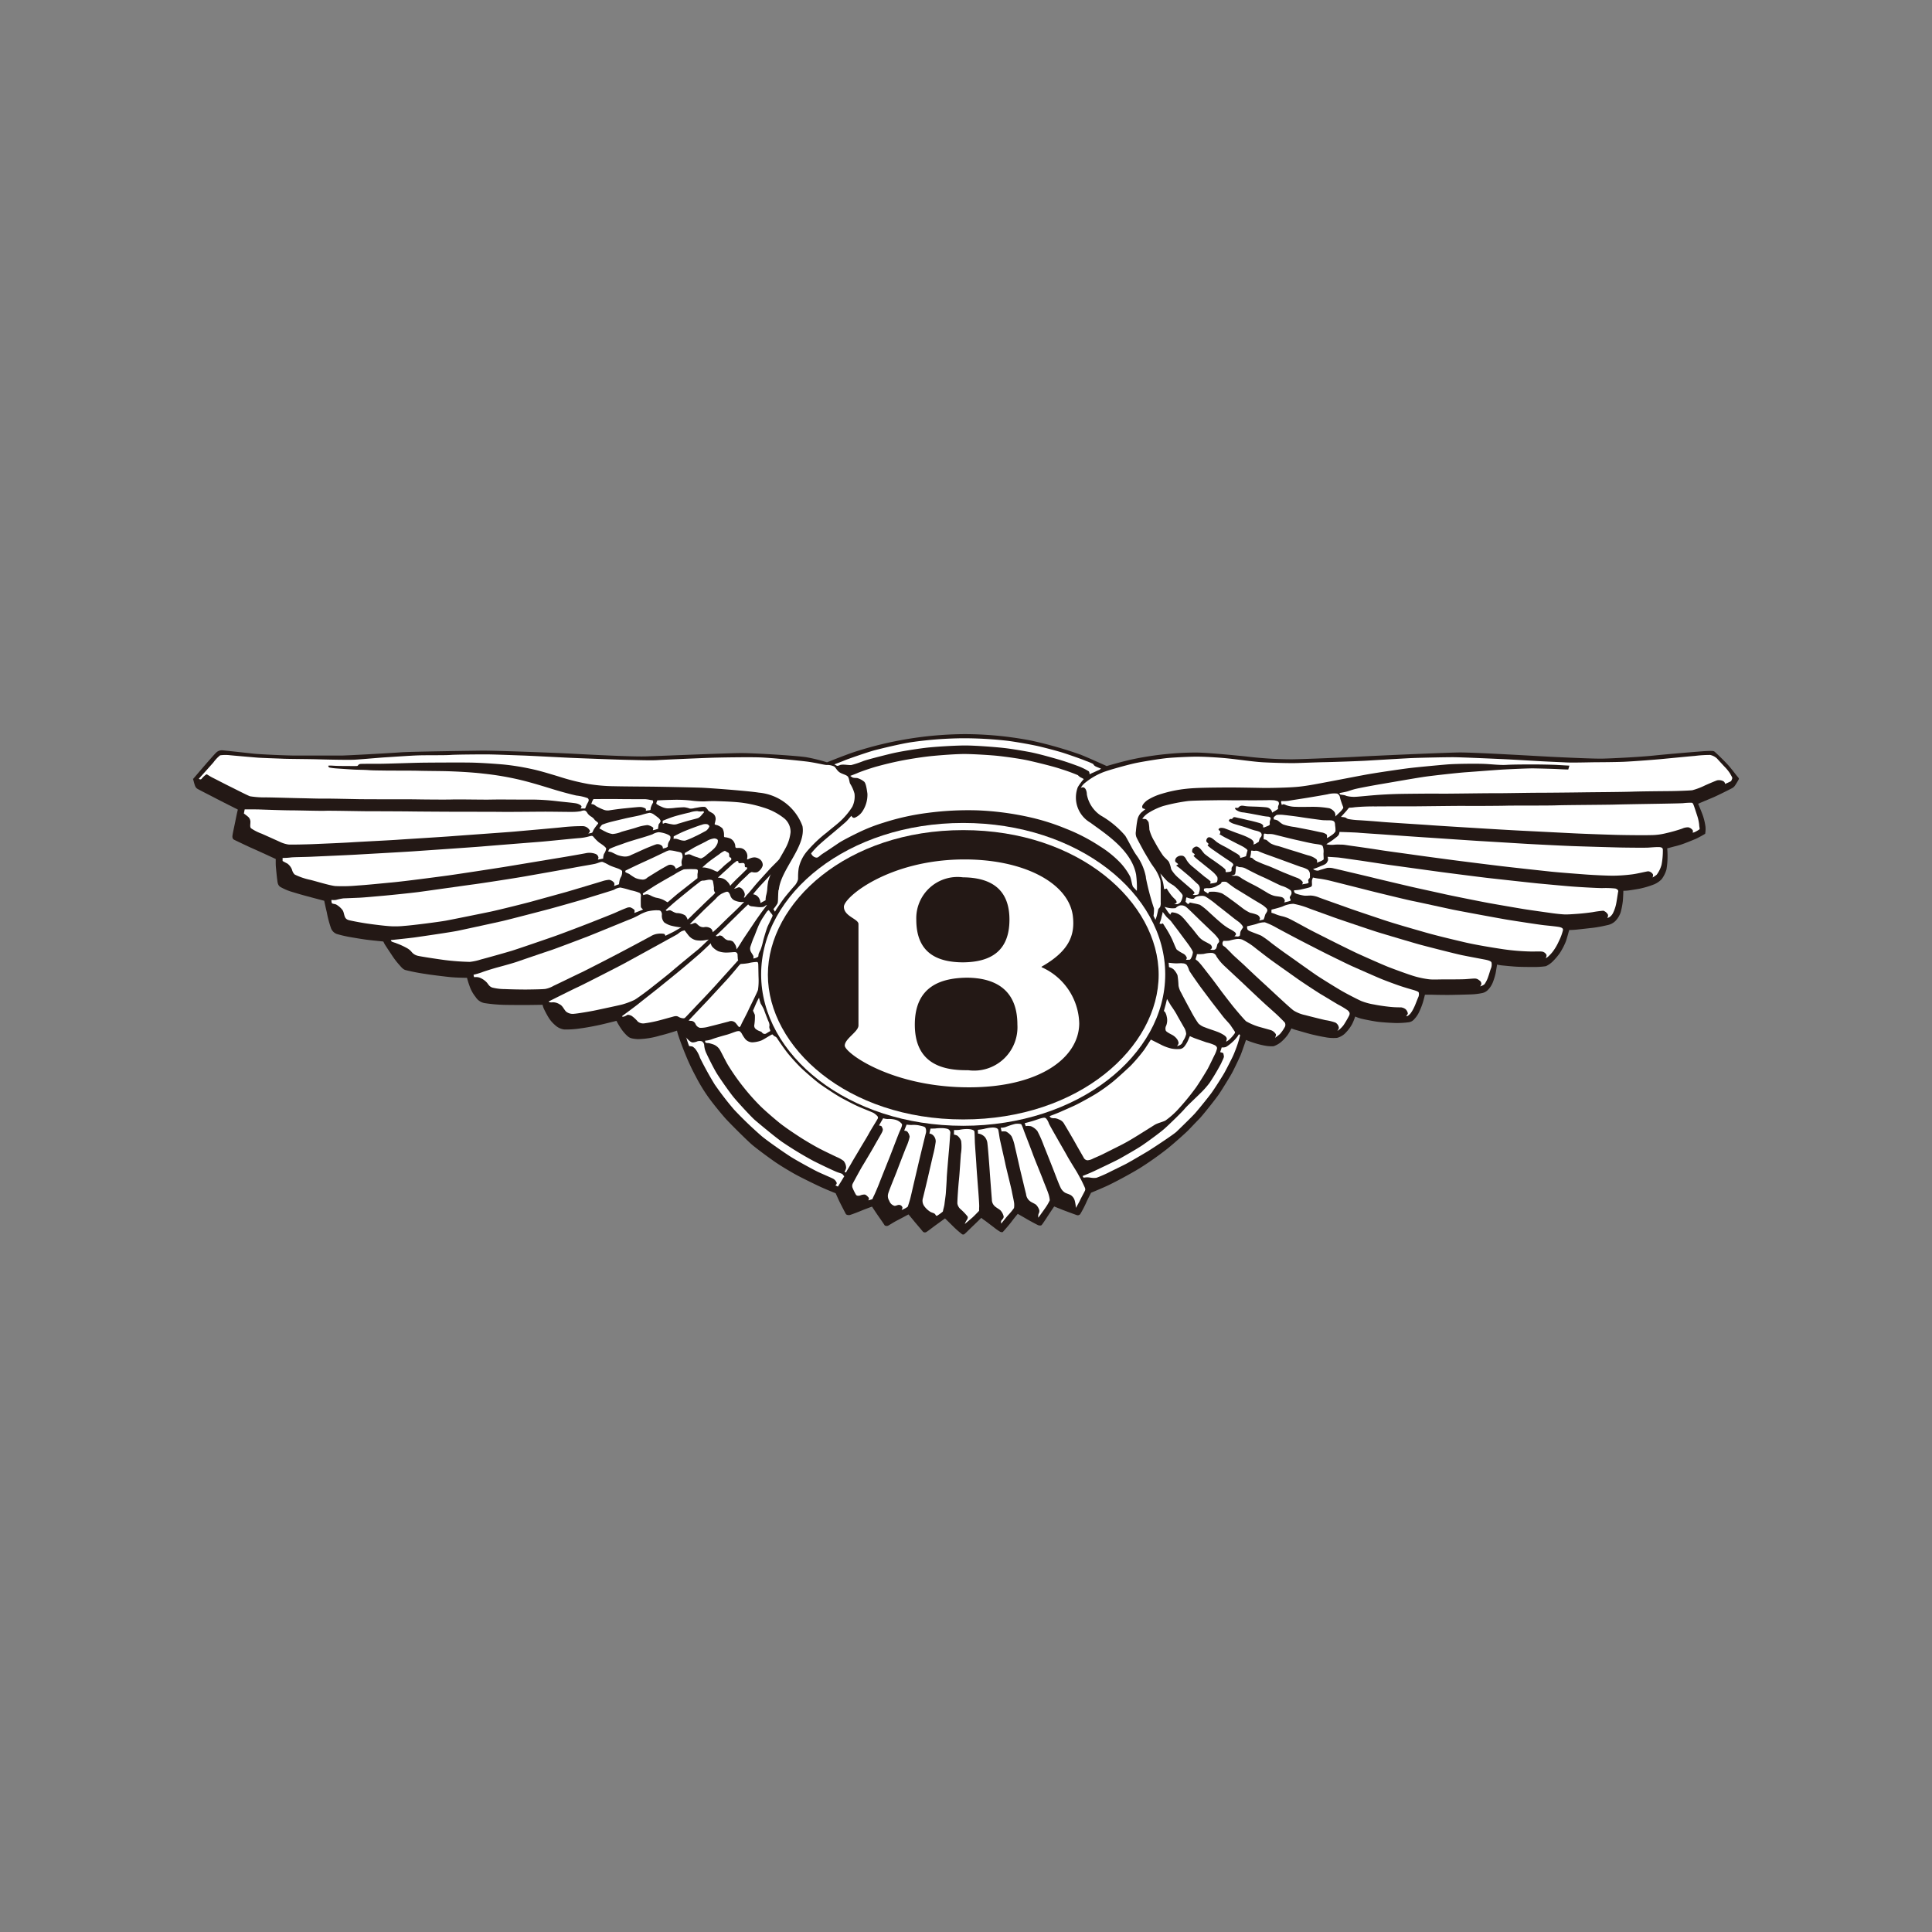 <svg xmlns="http://www.w3.org/2000/svg" width="100" height="100"><rect width="100%" height="100%" fill="#808080" stroke="none"/><g fill-rule="evenodd"><path data-name="패스 792083" d="M10.001 40.312s.593-.695.764-.889.3-.343.411-.456a.43.43 0 01.353-.131c.109.011 1.271.137 1.584.172s1.688.1 2.234.1h2.291c.3 0 2.591-.129 3.1-.167s3.431-.076 4.137-.087 3.979.114 4.788.159 3.032.16 3.773.138 4.24-.172 4.936-.172 2.884.137 3.373.216a8.993 8.993 0 011.061.262s.934-.376 1.414-.535a18.863 18.863 0 015.687-.924 18.347 18.347 0 013.454.332 21.154 21.154 0 012.565.729c.433.172 1.356.592 1.356.592s.673-.2 1.242-.33a15.992 15.992 0 011.948-.3 14.571 14.571 0 011.517-.068c.616.011 2.087.159 2.5.2a19.819 19.819 0 002.381.148c.673-.007 2.84-.1 3.466-.137s4.387-.205 5.162-.216 4.172.194 4.857.227 2.119.1 2.564.092 1.938-.081 2.69-.16 2.365-.212 2.639-.229c.3-.016.433-.016.484.018s.525.489.718.706.388.484.461.57.108.12.086.164a3.271 3.271 0 01-.211.348.45.45 0 01-.16.125c-.062.035-.729.37-.946.462l-.786.33s.165.387.227.559a2.978 2.978 0 01.154.628 1.356 1.356 0 01-.017.37c-.028.018-.364.212-.5.268s-.627.262-.843.32l-.621.165a4.2 4.2 0 01.017.5 3.7 3.7 0 01-.057.6 1.586 1.586 0 01-.25.5 1.228 1.228 0 01-.382.261 4.751 4.751 0 01-.741.223c-.211.039-.5.086-.627.1s-.229.011-.229.011-.011.371-.028.535a3.852 3.852 0 01-.113.582 1.176 1.176 0 01-.275.45.792.792 0 01-.41.211 6.938 6.938 0 01-.73.137c-.255.028-.746.085-.911.1s-.337.017-.337.017-.125.461-.176.6a3.493 3.493 0 01-.314.6 3.3 3.3 0 01-.393.456 1.255 1.255 0 01-.324.216 4.079 4.079 0 01-.6.041c-.171 0-.689 0-.946-.017s-.536-.045-.711-.063a1.826 1.826 0 01-.268-.045s-.058.353-.075.445a3.187 3.187 0 01-.147.478 1.145 1.145 0 01-.229.364.582.582 0 01-.352.194 3.289 3.289 0 01-.553.063c-.131.006-.963.028-1.186.028s-.65-.005-.8-.011-.393 0-.393 0-.062.262-.109.411a3.7 3.7 0 01-.2.5 1.308 1.308 0 01-.228.336.462.462 0 01-.331.182 4.789 4.789 0 01-.649.035c-.229-.006-.73-.035-.964-.069s-.712-.126-.85-.166a2.572 2.572 0 01-.28-.1 2.724 2.724 0 01-.153.381 1.976 1.976 0 01-.314.433.926.926 0 01-.473.29 2.25 2.25 0 01-.632-.039c-.188-.028-.6-.119-.775-.166s-.623-.177-.724-.205a2.18 2.18 0 01-.229-.081 2.836 2.836 0 01-.2.348 2.343 2.343 0 01-.33.353 1.219 1.219 0 01-.394.223 1.906 1.906 0 01-.434-.028 4.546 4.546 0 01-.626-.161 3.622 3.622 0 01-.365-.137s-.216.628-.274.77-.336.724-.44.918c-.085.165-.548.917-.689 1.122-.171.251-.854 1.112-1.019 1.277s-.4.417-.548.57-.775.712-1.111.981a17.084 17.084 0 01-1.419 1c-.474.291-1.334.752-1.71.923s-.809.347-.809.347-.172.325-.261.531a5.817 5.817 0 01-.3.574.165.165 0 01-.2.046c-.086-.028-.5-.182-.65-.239s-.5-.2-.5-.2-.228.336-.309.462-.3.462-.341.5-.126.025-.176.007-.5-.261-.587-.314-.473-.273-.473-.273-.216.262-.33.417c-.092.125-.406.485-.434.513s-.074.023-.141 0a3.083 3.083 0 01-.348-.246c-.148-.108-.4-.308-.479-.358a1.3 1.3 0 01-.153-.12s-.285.28-.387.376-.353.342-.388.376l-.1.092a.119.119 0 01-.12.006 5.325 5.325 0 01-.484-.428c-.1-.1-.4-.393-.4-.393s-.358.262-.478.347-.439.337-.5.364a.147.147 0 01-.183-.044c-.045-.063-.387-.457-.45-.537s-.279-.336-.279-.336-.422.228-.592.314-.428.255-.473.273-.148.018-.182-.041-.255-.375-.342-.5c-.1-.143-.3-.45-.3-.45s-.388.142-.524.2-.547.216-.621.233-.183 0-.212-.057c-.04-.075-.319-.61-.377-.741l-.147-.326s-.459-.182-.758-.319c-.325-.149-1.02-.49-1.311-.65s-.775-.449-1.066-.65-.958-.689-1.22-.917-1.151-1.111-1.362-1.35-.547-.645-.832-1.031a8.691 8.691 0 01-.689-1.123 11.166 11.166 0 01-.536-1.14 14.84 14.84 0 01-.381-1.019 2.159 2.159 0 01-.058-.218s-.519.172-.883.257a4.233 4.233 0 01-1.146.183c-.369-.023-.438-.081-.53-.155a2.084 2.084 0 01-.331-.382 3.863 3.863 0 01-.244-.41s-.57.143-.792.194-.747.155-1.06.194a4.569 4.569 0 01-.861.057.852.852 0 01-.473-.234 1.643 1.643 0 01-.313-.359 5.1 5.1 0 01-.268-.5 1.31 1.31 0 01-.057-.183s-.655.011-.826.011-1.072 0-1.255-.011a7.782 7.782 0 01-.872-.08.694.694 0 01-.513-.325 1.842 1.842 0 01-.313-.568c-.075-.2-.132-.423-.132-.423s-.575-.006-.883-.039-.946-.108-1.293-.166a10.157 10.157 0 01-1.02-.2c-.142-.051-.222-.172-.347-.308a4.174 4.174 0 01-.365-.489c-.114-.172-.348-.52-.37-.57a1.092 1.092 0 00-.056-.108s-.593-.058-.855-.092-.645-.1-.821-.13a6.164 6.164 0 01-.741-.171.518.518 0 01-.28-.273 5.477 5.477 0 01-.228-.856c-.079-.324-.131-.586-.131-.586s-.479-.125-.861-.228-.49-.137-.753-.216a2.9 2.9 0 01-.66-.274c-.149-.1-.143-.28-.16-.382s-.057-.537-.069-.662-.006-.4-.006-.4-.951-.439-1.2-.547-.827-.388-.947-.445-.1-.182-.085-.279.1-.484.138-.673.1-.5.114-.536a.577.577 0 00.016-.079s-.918-.462-1.145-.582-.872-.444-.958-.5-.119-.154-.159-.3-.058-.222-.058-.222" fill="#231815"/><path data-name="패스 792084" d="M40.312 46.059c.092-1.053 1.416-2.232 1.224-3.3a2.658 2.658 0 00-2.253-1.732c-.606-.095-2.6-.243-3.032-.257-.535-.017-1.978-.046-2.43-.052s-1.643-.012-2-.023a8.991 8.991 0 01-1.358-.114 11.6 11.6 0 01-1.54-.388c-.564-.17-1.014-.308-1.459-.4a12.542 12.542 0 00-1.4-.222c-.389-.034-1.152-.091-1.728-.1s-2 0-2.454.005-1.87.057-2.241.057-.771 0-.946.006-.137.1-.217.108-.513 0-.758 0-.428-.011-.514-.017-.211 0-.211 0a.087.087 0 00.069.1 3.117 3.117 0 00.376.046c.074.006.655.045.86.057s.56.011.783.029.621.017.884.022 1.323 0 1.711.011 1.119.012 1.477.023 1.21.046 1.877.126a15.222 15.222 0 011.881.319c.642.153 1.4.393 1.774.507s.885.251 1.151.308a2.443 2.443 0 01.577.133c.069.055.069.119.029.2a2.017 2.017 0 00-.1.194c-.029.08-.058.142-.058.142h-.239a.191.191 0 00.052-.1c.005-.052-.136-.137-.286-.166s-.826-.091-1-.114a11.928 11.928 0 00-1.216-.081c-.365.007-1.791-.011-2.156 0s-1.7-.017-2.036-.005-1.511 0-1.831-.006-1.061-.005-1.357-.005-1.3 0-1.654-.006-1.563-.034-1.8-.028-.9-.017-1.226-.022-1.466-.041-1.775-.041a4.72 4.72 0 01-.816-.057c-.119-.035-.769-.372-1.031-.5s-.759-.388-.9-.457-.268-.161-.308-.178-.222.161-.272.229-.144 0-.144 0 .627-.7.753-.844a1.876 1.876 0 01.348-.37 2 2 0 01.508-.006c.166.018 1.22.108 1.426.125s1.1.046 1.34.057 1.374.018 1.751.029 1.557.039 1.911.022 1.334-.108 1.637-.125 1.255-.086 1.7-.1 1.357 0 1.648-.022 1.443-.029 1.843-.029 1.523.046 1.9.058 2.02.1 2.447.119 2.55.1 3.017.108 1.163.035 1.534.011 2.15-.1 2.692-.119 1.962-.039 2.539-.022 1.961.155 2.43.211.929.177 1.06.182a.834.834 0 01.416.086c.075.069.143.222.286.308s.341.119.41.211.075.28.114.36a1.9 1.9 0 01.228.519 1.22 1.22 0 01-.113.678 3.721 3.721 0 01-.514.644c-.211.217-.53.451-.81.691a6.676 6.676 0 00-1 .946 1.983 1.983 0 00-.451.9c-.051.337-.022.537-.039.594a.821.821 0 01-.149.284c-.08.086-.427.491-.553.656s-.336.474-.388.553-.1.165-.1.165l-.08-.136a2.08 2.08 0 00.192-.261c.066-.078.034-.321.07-.731" fill="#fff"/><path data-name="패스 792085" d="M12.625 42.103l.04-.211s.582 0 .758.006 1.238.045 1.609.045 1.523.034 1.8.023 1.837.023 2.174.023 1.967.006 2.3.012 2.2.016 2.493.016 1.826 0 2.185.006 1.9-.011 2.247-.011 1.238.016 1.432.011a2.454 2.454 0 00.388-.034c.04-.011.165-.063.239-.028s.108.12.142.165a.721.721 0 00.142.126.662.662 0 01.172.137.438.438 0 00.132.13c.08.064.1.092.068.126s-.149.188-.2.268-.069.165-.1.188a.763.763 0 01-.2.04s.1-.073.086-.142a.419.419 0 00-.382-.239 9.833 9.833 0 00-1.13.067c-.273.029-2.088.188-2.407.217s-2.834.206-3.262.24-2.418.155-2.8.183-1.871.1-2.332.13-1.529.074-1.934.092-1.209.034-1.357.023a1.6 1.6 0 01-.451-.142c-.1-.046-.747-.337-.929-.417a2.461 2.461 0 01-.56-.285c-.057-.074-.028-.194-.028-.284a.359.359 0 00-.109-.3c-.1-.086-.234-.183-.234-.183" fill="#fff"/><path data-name="패스 792086" d="M14.627 44.566v-.159a3.462 3.462 0 00.41-.023c.143-.022.708-.022 1.083-.04s1.848-.081 2.31-.108 2.573-.144 2.966-.172 3.165-.217 3.553-.251 2.676-.216 3.036-.244 1.557-.154 1.984-.189a2.515 2.515 0 00.56-.1c.069-.005.119-.046.188.034a2.023 2.023 0 00.3.3c.086.058.353.228.359.313a.67.67 0 01-.115.274.715.715 0 00-.04.24l-.273.051a.824.824 0 00.029-.1.238.238 0 00-.155-.194.89.89 0 00-.491-.039c-.188.039-1.044.188-1.393.244s-2.366.394-2.857.473-2.43.376-2.892.439-2.252.3-2.879.358-1.382.137-1.8.161a8.348 8.348 0 01-1.158.028c-.308-.034-.987-.246-1.284-.319a3.378 3.378 0 01-.816-.279.507.507 0 01-.136-.244.708.708 0 00-.24-.321 5.324 5.324 0 01-.244-.131" fill="#fff"/><path data-name="패스 792087" d="M17.154 46.579a.951.951 0 00.239 0 3.1 3.1 0 01.383-.08c.148-.006.593-.023.838-.034s.964-.079 1.215-.1 1.443-.142 1.831-.193 2.514-.354 2.869-.4 2.133-.32 2.617-.406 2.11-.371 2.527-.451.918-.159 1.107-.2.314-.126.417-.1a2.738 2.738 0 01.341.17c.132.063.331.126.439.166s.211.1.222.137a.537.537 0 01-.045.279.7.7 0 00-.091.234 1.425 1.425 0 00-.023.167l-.257.091s.04-.115 0-.171a.4.4 0 00-.257-.149 1.556 1.556 0 00-.308.058c-.119.04-1.66.5-1.905.571l-1.837.507c-.227.064-1.676.427-2.087.513s-1.928.394-2.3.463-1.8.251-2.167.273a4.458 4.458 0 01-.719.017c-.291-.017-.838-.086-1.186-.136s-.724-.126-.856-.154-.256-.052-.314-.205-.051-.269-.147-.377a1.113 1.113 0 00-.3-.252c-.08-.034-.206-.033-.223-.073a.425.425 0 01-.022-.16" fill="#fff"/><path data-name="패스 792088" d="M20.222 48.659s1.038-.108 1.272-.142 1.831-.263 2.214-.343 2.03-.438 2.327-.507 2.1-.537 2.458-.634 1.568-.438 1.893-.542 1.29-.393 1.4-.439a.749.749 0 01.325-.114 4.849 4.849 0 01.536.143 2.259 2.259 0 01.463.137.185.185 0 01.062.177c-.011.081-.006.5 0 .547s.115.137.115.137l-.273.108c-.058.023-.183.069-.183.069a.4.4 0 00.011-.155.648.648 0 00-.217-.136.4.4 0 00-.217.04c-.119.04-.427.177-.581.246s-1.067.427-1.34.535-1.38.53-1.735.656-1.961.678-2.258.769-1.352.388-1.6.45a2.854 2.854 0 01-.576.126 12.647 12.647 0 01-1.335-.1c-.33-.045-1.26-.183-1.385-.223a.572.572 0 01-.28-.176.831.831 0 00-.261-.218 4.149 4.149 0 00-.377-.183c-.1-.039-.148-.056-.217-.085a1.551 1.551 0 01-.183-.063.145.145 0 01-.051-.08" fill="#fff"/><path data-name="패스 792089" d="M24.504 50.454a3.933 3.933 0 00.434-.126c.1-.045.638-.21.81-.256s.782-.211 1.037-.3 1.454-.5 1.69-.575 1.659-.616 1.939-.724 1.865-.759 2.092-.851a4.256 4.256 0 00.536-.24 2.306 2.306 0 01.457-.205 2.281 2.281 0 01.467-.062c.109.005.189-.006.234.045a.266.266 0 01.057.206.527.527 0 00.12.375 1.129 1.129 0 00.411.183 3.265 3.265 0 00.382.068.416.416 0 00.1 0s-.324.193-.405.235l-.422.21s-.029-.085-.068-.1a1.087 1.087 0 00-.32-.006.879.879 0 00-.364.125 128.12 128.12 0 01-3.548 1.855c-.227.103-1.306.632-1.484.712a1.337 1.337 0 01-.445.166c-.166.017-.541.023-.878.028s-1-.011-1.2-.022a2.7 2.7 0 01-.661-.08c-.16-.064-.183-.15-.28-.263a1.031 1.031 0 00-.37-.25.623.623 0 00-.274-.024c-.023.006-.04-.125-.04-.125" fill="#fff"/><path data-name="패스 792090" d="M28.403 51.834s1.306-.656 1.5-.741 2.151-1.084 2.4-1.221 1.678-.918 1.985-1.089.735-.4.8-.445a.906.906 0 01.206-.143 1.247 1.247 0 01.142-.04s.12.16.188.245a.711.711 0 00.394.263 1.352 1.352 0 00.365.016c.108-.011.3-.05.3-.05s-.472.457-.558.524-1.124.919-1.329 1.1-.958.77-1.13.907-.718.542-.837.6a4.149 4.149 0 01-.612.229c-.188.05-1.055.233-1.369.3s-.987.177-1.117.183a.552.552 0 01-.434-.115c-.114-.119-.177-.3-.325-.37a.645.645 0 00-.354-.109c-.206.028-.222-.046-.222-.046" fill="#fff"/><path data-name="패스 792091" d="M32.192 52.598s.708-.519.862-.646.792-.626.964-.763.923-.747 1.152-.935.912-.77 1.09-.93.529-.5.529-.5a.387.387 0 00.086.188 1.062 1.062 0 00.3.222 1.264 1.264 0 00.5.068c.147-.005.29-.022.347-.022a.142.142 0 01.155.125c0 .1.011.166.011.211a.2.2 0 00.022.086l-1.049 1.163c-.2.229-.8.867-.987 1.06s-.667.713-.724.76-.225.009-.326-.052c-.13-.08-.25-.017-.41.023s-.445.125-.633.171a6.23 6.23 0 01-.741.143.444.444 0 01-.325-.091 1.706 1.706 0 00-.325-.3c-.086-.04-.189-.069-.233-.04s-.229.137-.264.058" fill="#fff"/><path data-name="패스 792092" d="M35.641 52.825s.684-.724.839-.884.981-1.055 1.158-1.249.479-.555.552-.646.132-.153.166-.153a2.781 2.781 0 00.382-.041 2.178 2.178 0 01.444-.062c.058.017.058.063.064.109s.011.541.017.7a3.376 3.376 0 01-.029.634c-.034.125-.411.861-.5 1.06s-.331.644-.365.73a.321.321 0 01-.086.136c-.029.03-.093-.073-.183-.182a.32.32 0 00-.388-.1c-.13.033-.866.227-1 .255a1.56 1.56 0 01-.48.069.339.339 0 01-.233-.2.269.269 0 00-.211-.161.5.5 0 01-.154-.022" fill="#fff"/><path data-name="패스 792093" d="M38.976 52.311s.17-.4.21-.479l.1-.194a2.711 2.711 0 00.086.308 3.068 3.068 0 01.172.313c.024.084.194.52.222.588a.485.485 0 01.063.24.253.253 0 00.012.17c.022.057.043.11.005.126-.058.023-.177.109-.216.125a.171.171 0 01-.194-.073c-.036-.052-.178-.063-.291-.155a.218.218 0 01-.1-.24 2.678 2.678 0 00.028-.507c-.028-.074-.1-.222-.1-.222" fill="#fff"/><path data-name="패스 792094" d="M35.509 53.694s.211.268.349.262a.645.645 0 00.238-.057.417.417 0 01.234 0 .255.255 0 01.12.206 1.131 1.131 0 00.108.405c.075.166.365.758.536 1.038s.667.987.877 1.243.914 1.022 1.1 1.181 1.107.93 1.438 1.152a18.37 18.37 0 001.6.969c.479.241 1.072.519 1.226.577s.257.073.285.119a.514.514 0 00.08.092l-.176.291-.155.246-.13-.062s.1-.081.062-.148a.4.4 0 00-.183-.2c-.108-.056-.576-.255-.782-.352s-1.106-.587-1.425-.792-1.107-.747-1.478-1.05a19.892 19.892 0 01-1.442-1.385 16 16 0 01-1-1.3 17.648 17.648 0 01-.758-1.374 1.554 1.554 0 00-.256-.479c-.1-.091-.125-.108-.166-.114l-.142-.018s-.029-.069-.081-.223c-.041-.12-.074-.239-.074-.239" fill="#fff"/><path data-name="패스 792095" d="M36.5 53.865a1.264 1.264 0 00.349-.074c.153-.062.576-.183.747-.228s.371-.131.456-.155a.53.53 0 01.2-.039c.052.011.081.039.136.119a1.794 1.794 0 00.2.308.5.5 0 00.359.155 1.583 1.583 0 00.451-.091c.131-.057.377-.217.433-.246s.138-.091.166-.062.069.08.108.091a.248.248 0 01.119.1c.023.04.377.564.571.8s.474.542.667.73.759.678.981.838.873.594 1.164.747.644.343.93.463.587.239.667.279a.779.779 0 01.165.126c.058.046.091.1.069.16s-.325.53-.456.771-.37.621-.468.792-.353.588-.428.724-.269.45-.28.485-.062.029-.08 0 .069-.12.069-.233a.578.578 0 00-.131-.337 1.591 1.591 0 00-.353-.2c-.1-.046-.6-.285-.855-.416s-.758-.422-1.09-.639-.776-.513-1.061-.747-.69-.582-.94-.827a11.457 11.457 0 01-.93-1.05 11.131 11.131 0 01-.782-1.129c-.182-.325-.371-.73-.432-.8a.691.691 0 00-.286-.216 1.943 1.943 0 00-.262-.075c-.058 0-.159 0-.172-.051a.135.135 0 010-.075" fill="#fff"/><path data-name="패스 792096" d="M30.711 41.36s1.066-.005 1.38 0 1.221.006 1.318.006a1.918 1.918 0 01.274.045l.1.012s.045.1.011.136a.961.961 0 00-.1.216c-.029.069-.006.144-.046.155s-.222.034-.222.034.029-.086-.022-.12a.578.578 0 00-.291-.074c-.11 0-.651.058-.822.074s-.656.081-.753.1a.562.562 0 01-.279-.028 2.83 2.83 0 01-.411-.194.428.428 0 00-.136-.086l-.109-.022.052-.137a.732.732 0 01.063-.114" fill="#fff"/><path data-name="패스 792097" d="M31.025 42.872a1.188 1.188 0 01.136-.183 3.384 3.384 0 01.394-.131c.1-.029.588-.143.8-.194s.633-.126.826-.178a4.172 4.172 0 01.434-.114.422.422 0 01.216.075c.064.045.189.136.251.188s.125.137.108.182a.468.468 0 01-.08.126c-.033.046-.022.068-.033.12a.7.7 0 00-.013.136s-.169.052-.2.058-.074.017-.074.017.045-.12.011-.142a.659.659 0 00-.285-.126 2.516 2.516 0 00-.606.137c-.119.04-.57.16-.74.211a1.471 1.471 0 01-.463.114 1.12 1.12 0 01-.377-.125 1.971 1.971 0 01-.188-.1l-.125-.069" fill="#fff"/><path data-name="패스 792098" d="M31.486 44.076a.229.229 0 01.064-.136 2.119 2.119 0 01.256-.109c.069-.035.28-.1.5-.182s.639-.206.816-.257.56-.171.656-.211a.836.836 0 01.314-.108 1.547 1.547 0 01.382.085c.1.04.211.085.228.154a.339.339 0 01-.063.228.412.412 0 00-.063.154.685.685 0 00-.012.13.374.374 0 01-.137.07l-.119.027a.184.184 0 00-.039-.136.342.342 0 00-.291-.086c-.1.028-.468.177-.611.24s-.547.25-.685.308a.651.651 0 01-.377.086 1.414 1.414 0 01-.369-.086c-.108-.051-.251-.126-.3-.143a1.137 1.137 0 00-.149-.028" fill="#fff"/><path data-name="패스 792099" d="M32.375 45.062l.485-.234c.166-.08.792-.364.987-.456s.508-.245.577-.274a.765.765 0 01.222-.086 1.784 1.784 0 01.365.058c.1.022.247.039.28.1a.389.389 0 01.034.234.7.7 0 00-.05.222c0 .052.022.177.022.177l-.147.08c-.075.04-.172.086-.172.086a.323.323 0 00-.086-.143.308.308 0 00-.274-.057c-.062.019-.433.234-.571.319s-.485.3-.541.337a.323.323 0 01-.28.1 1.075 1.075 0 01-.337-.08 2.6 2.6 0 01-.308-.2c-.044-.033-.216-.08-.216-.125s.011-.057.011-.057" fill="#fff"/><path data-name="패스 792100" d="M33.27 46.248s.491-.324.7-.45.724-.422.924-.531a3.135 3.135 0 01.5-.269 4.529 4.529 0 01.491-.011c.131 0 .222 0 .234.068a.62.62 0 01-.018.183v.216l-.987.776c-.159.125-.536.463-.558.469s-.149-.1-.3-.155a1.482 1.482 0 00-.3-.08 1.322 1.322 0 01-.256-.1.7.7 0 00-.194-.075.631.631 0 00-.211.041z" fill="#fff"/><path data-name="패스 792101" d="M34.461 47.102s.245-.222.417-.371.695-.571.833-.685.485-.382.535-.421a.258.258 0 01.171-.046c.063 0 .216-.045.285-.045s.188-.005.2.086a2.952 2.952 0 01.052.336.381.381 0 00.022.188.353.353 0 00.045.063 1.419 1.419 0 01-.154.166c-.1.09-.394.37-.525.5s-.4.383-.5.485-.251.245-.251.245a.519.519 0 00-.126-.222.848.848 0 00-.422-.12c-.125-.005-.285-.126-.348-.143a.219.219 0 00-.136.022s-.08.023-.1-.034" fill="#fff"/><path data-name="패스 792102" d="M35.704 47.832l.673-.673c.131-.131.571-.541.674-.645a1.1 1.1 0 01.3-.255c.114-.052.252-.12.313-.1s.109.108.138.2a.42.42 0 00.273.269.93.93 0 00.331.063c.075-.006.114-.012.114-.012l-.245.251c-.085.086-.336.33-.486.468s-.529.519-.638.622-.262.233-.262.233a.279.279 0 00-.08-.182.449.449 0 00-.37-.08.372.372 0 01-.28-.092c-.075-.062-.133-.126-.172-.131a.414.414 0 00-.155.052.619.619 0 01-.13.011" fill="#fff"/><path data-name="패스 792103" d="M37.049 48.437s.371-.348.553-.53.535-.525.689-.679.434-.417.434-.417a.256.256 0 00.188.1c.133.011.258.035.354.041s.263.006.313-.046a.293.293 0 01.12-.068s-.081.114-.177.24-.371.508-.525.742-.5.74-.559.837-.188.3-.227.36-.092.125-.092.125a.48.48 0 00-.08-.267c-.091-.161-.142-.166-.222-.19s-.108.012-.227-.05-.183-.183-.258-.2-.071-.028-.131 0a.157.157 0 01-.153.006" fill="#fff"/><path data-name="패스 792104" d="M39.797 47.107a1.464 1.464 0 00.091.131c.045.057.109.12.1.166s-.216.457-.262.564-.194.593-.227.736a3.6 3.6 0 01-.133.462 1.7 1.7 0 00-.1.21l-.018.138a.757.757 0 01-.125.068l-.125.034v-.108c0-.046-.069-.131-.113-.211a.355.355 0 01-.035-.325c.052-.153.114-.336.172-.462s.1-.261.188-.473a3.207 3.207 0 01.273-.536c.109-.16.16-.245.206-.308a.251.251 0 01.108-.086" fill="#fff"/><path data-name="패스 792105" d="M34.022 41.428s.444-.022.769-.028a6.853 6.853 0 01.953.034 5 5 0 00.713.046c.136-.006.342-.023.674-.012s.924.03 1.318.086a6.149 6.149 0 011.071.246 3.193 3.193 0 011.1.582.91.91 0 01.3.691 2.187 2.187 0 01-.228.764c-.091.177-.314.559-.353.626s-.383.389-.519.542-.582.633-.758.845-.313.38-.372.438a1.212 1.212 0 00-.136.166h-.057a.274.274 0 00.052-.188.5.5 0 00-.178-.291c-.08-.047-.1-.058-.159-.042s-.1.042-.143.052l-.074.017s.2-.222.291-.319.342-.326.427-.411a.447.447 0 01.2-.137.6.6 0 00.279.011.582.582 0 00.286-.347.364.364 0 00-.136-.313.517.517 0 00-.291-.109.681.681 0 00-.269.069.4.4 0 01-.114.04l.017-.16a.435.435 0 00-.092-.274.391.391 0 00-.279-.159c-.125-.017-.183.017-.228-.017s-.011-.108-.052-.2a.469.469 0 00-.222-.268.993.993 0 00-.28-.073c-.057 0-.057-.034-.057-.108a.66.66 0 00-.08-.349.792.792 0 00-.269-.166c-.08-.017-.136-.028-.136-.069a1.638 1.638 0 00.051-.228.354.354 0 00-.125-.3c-.108-.075-.228-.114-.274-.189a.532.532 0 00-.147-.159.948.948 0 00-.189 0c-.069.006-.234.04-.354.058a.759.759 0 01-.246.028 1.2 1.2 0 00-.285-.069c-.092 0-.313.012-.462.028a2.8 2.8 0 01-.422.028.829.829 0 01-.3-.085 1.058 1.058 0 01-.182-.091.532.532 0 01-.086-.063.506.506 0 01.017-.086.772.772 0 01.04-.086" fill="#fff"/><path data-name="패스 792106" d="M34.314 42.478s.321-.135.542-.205.649-.177.837-.216a1.265 1.265 0 01.4-.075.644.644 0 00.218.017l.1-.011s.045.056.017.074-.033.039-.1.108a.6.6 0 01-.188.171c-.075.028-.247.068-.44.119s-.5.148-.61.178a.513.513 0 01-.307.028 2.688 2.688 0 01-.3-.064.126.126 0 00-.12.018.063.063 0 01-.063 0v-.079a.429.429 0 01.006-.064" fill="#fff"/><path data-name="패스 792107" d="M34.872 43.29s.308-.166.565-.273.777-.3.885-.325a.5.5 0 01.291-.029c.062.035.114.075.1.126a.534.534 0 01-.166.211c-.063.033-.427.233-.566.291a3.631 3.631 0 01-.529.222.789.789 0 01-.28-.045 1.308 1.308 0 00-.172-.052 1.092 1.092 0 00-.143 0 .162.162 0 00.012-.057v-.069" fill="#fff"/><path data-name="패스 792108" d="M35.448 44.15s.342-.2.457-.269.485-.245.643-.33a1.059 1.059 0 01.423-.155c.091.006.171.046.183.091a.359.359 0 01-.041.217.793.793 0 01-.194.256c-.141.134-.245.2-.331.275a.935.935 0 01-.285.193c-.069.012-.177-.052-.234-.063a1.693 1.693 0 01-.268-.1.3.3 0 00-.16-.046c-.052.005-.2.04-.2.04z" fill="#fff"/><path data-name="패스 792109" d="M36.354 44.895s.205-.188.348-.3.4-.291.529-.382a1.118 1.118 0 01.262-.166.132.132 0 01.109.04c.028.028.108.028.13.1s0 .125.024.165.079.029.09.063a.28.28 0 010 .1s-.285.222-.388.319a4.05 4.05 0 01-.308.279c-.039.024-.188-.062-.28-.1a1.73 1.73 0 00-.382-.108c-.08-.006-.136-.006-.136-.006" fill="#fff"/><path data-name="패스 792110" d="M37.157 45.427s.244-.228.365-.336.245-.223.335-.309.286-.222.286-.222.086.006.075.058.051.063.091.063a.8.8 0 01.166-.011.092.092 0 01.074.091c0 .063.005.119.029.125s.078-.006.085.018.012.062.012.062-.32.319-.456.446-.349.347-.377.382l-.045.057a.648.648 0 00-.16-.229.557.557 0 00-.268-.166.941.941 0 00-.211-.028" fill="#fff"/><path data-name="패스 792111" d="M39.026 46.226s.189-.234.355-.411l.4-.428a1.21 1.21 0 00.114-.142 3.072 3.072 0 00-.132.372 2.946 2.946 0 00-.051.427 1.978 1.978 0 01-.063.324 1.356 1.356 0 00-.023.229s-.08.045-.136.073-.126.074-.126.074a.6.6 0 00-.079-.261.447.447 0 00-.154-.148.456.456 0 00-.148-.045z" fill="#fff"/><path data-name="패스 792112" d="M43.183 39.564s.324-.119.529-.205 1.253-.447 1.575-.531c.394-.1 1.311-.324 1.865-.41a19.822 19.822 0 012.737-.206 20.589 20.589 0 012.208.125c.445.052 1.341.212 1.707.3s.974.245 1.317.359.878.3 1.084.388a3.374 3.374 0 01.37.155c.033.033.04.086.147.137s.269.108.269.108a.51.51 0 01-.143.086c-.086.034-.194.091-.28.126a1.33 1.33 0 00-.171.085s0-.12-.045-.16a3.106 3.106 0 00-.582-.28c-.253-.095-.645-.234-1.022-.342s-1.049-.3-1.5-.382-.935-.165-1.374-.211-1.448-.125-1.973-.12-1.523.063-2.025.125-1.318.189-1.8.308-1.119.28-1.369.365a5.329 5.329 0 01-.65.216c-.1.006-.3-.022-.371-.022a.815.815 0 00-.177.011c-.039.011-.149.069-.194.046l-.136-.074" fill="#fff"/><path data-name="패스 792113" d="M58.838 46.105l-.183-.194c-.064-.069-.091-.382-.166-.553a3.333 3.333 0 00-.5-.7 5.441 5.441 0 00-1.059-.855 9.409 9.409 0 00-1.763-.912 11.433 11.433 0 00-1.8-.576 15.056 15.056 0 00-2.772-.371 15.978 15.978 0 00-2.583.131 12.64 12.64 0 00-2.282.508 8.871 8.871 0 00-1.248.485c-.251.119-.856.421-1.078.571s-.576.393-.793.53-.258.249-.388.216a.344.344 0 01-.24-.216s.16-.194.315-.348.518-.462.746-.651.674-.57.747-.638.274-.308.274-.308.063.136.178.1a.873.873 0 00.405-.341 1.555 1.555 0 00.25-.9c-.045-.33-.091-.571-.182-.633a.971.971 0 00-.359-.182 1.015 1.015 0 01-.211-.017.67.67 0 01-.137-.092s.274-.1.393-.154.656-.245 1.016-.342.741-.194 1.2-.285 1.129-.2 1.665-.251 1.232-.1 1.643-.1 1.362.057 1.75.1 1.141.143 1.592.246 1.295.307 1.665.438a9.107 9.107 0 01.861.313.519.519 0 00.165.126.936.936 0 01.137.075 2.821 2.821 0 00-.308.416 1.506 1.506 0 00.652 1.841c.752.558 2.125 1.41 2.364 2.684a5.277 5.277 0 01.041.83" fill="#fff"/><path data-name="패스 792114" d="M59.316 45.421a2.788 2.788 0 00-.513-1.181c-.2-.293-.33-.595-.558-.979a4.814 4.814 0 00-1.274-1.053 1.677 1.677 0 01-.716-1.091c0-.183-.092-.459-.312-.335a.794.794 0 01.236-.277 3.528 3.528 0 01.951-.547c.359-.131 1.221-.365 1.574-.445s1.352-.244 1.763-.28 1.129-.068 1.472-.068c.371 0 1.083.036 1.614.091.558.057 1.323.172 1.825.2s1.363.051 1.74.04 1.066-.04 1.443-.046 1.751-.052 2.207-.08 1.694-.1 2.156-.125 1.876-.052 2.281-.052 2.156.08 2.6.1 1.54.085 1.945.108.986.045 1.324.063 1.334-.011 1.551-.011.975-.006 1.391-.022 1.523-.1 1.928-.137 1.443-.142 1.773-.167a6.406 6.406 0 01.8-.051.755.755 0 01.354.183c.045.051.239.262.382.416a2.263 2.263 0 01.308.382c.023.057.115.182.1.228s-.035.132-.086.161-.284.13-.284.13a.188.188 0 00-.092-.142.5.5 0 00-.32-.044c-.1.033-.433.176-.627.262a3.484 3.484 0 01-.661.251c-.147.016-.729.04-1.117.044s-1.524.012-2.014.03-2.15.028-2.5.034-1.871.022-2.356.022-1.842.028-2.281.024-2.384.029-2.812.022-1.643.007-1.967.012-.764.022-1.187.051-1.016.092-1.185.1a1.6 1.6 0 01-.48-.045.535.535 0 00-.137-.045c-.05-.006-.194-.028-.194-.028l-.033-.075s.188-.034.341-.068.285-.1.559-.161.963-.188 1.307-.245 1.888-.33 2.333-.388 1.6-.188 2.007-.216 1.558-.12 1.963-.142 1.317-.063 1.545-.058 1.009.022 1.317.04.474.018.474.018l.057-.2s-.325-.017-.6-.034-.98-.028-1.22-.028-1.107 0-1.437.022-.781-.036-1.158-.051c-.456-.017-1.488-.006-1.911.029s-1.614.147-1.99.194-1.67.233-2.264.343-1.517.29-1.951.371-.987.194-1.482.245-1.5.069-1.865.063-1.443-.029-1.985-.023-1.453.006-1.985.069a6.746 6.746 0 00-1.255.258 2.864 2.864 0 00-.74.33c-.189.136-.275.285-.269.336a.288.288 0 00.022.085l.143.046s-.136.108-.216.177a.742.742 0 00-.194.364 5.359 5.359 0 00-.079.6.571.571 0 00.023.3c.044.108.261.5.347.662s.313.53.376.638.182.263.268.394a2.4 2.4 0 01.251.547 2.635 2.635 0 01.018.4v.742a.52.52 0 01-.035.245c-.022.028-.091.085-.1.149s-.044.2-.062.28-.075.227-.075.227-.091-.183-.1-.205a1.94 1.94 0 00.023-.388 12.979 12.979 0 01-.421-1.6" fill="#fff"/><path data-name="패스 792115" d="M59.13 42.37a1.117 1.117 0 01.325-.3 3.383 3.383 0 01.747-.349 9.58 9.58 0 011.3-.261c.342-.03 1.261-.035 1.562-.041s.88.011 1.073.005.467 0 .673 0 .6-.005.724-.005a3.461 3.461 0 01.434.005c.068.017.194.04.211.092a.167.167 0 010 .153.284.284 0 00-.029.154v.053a.943.943 0 00-.081.05c-.039.029-.227.137-.227.137a.3.3 0 00-.034-.114.349.349 0 00-.222-.155c-.08-.016-.37-.033-.5-.039s-.427-.011-.547-.023-.177-.029-.234-.029a.223.223 0 00-.148.041c-.046.034-.063.068-.091.073a.743.743 0 01-.109-.006c-.022 0-.062.033.012.1a.738.738 0 00.41.142c.143.024.342.057.491.086s.348.063.479.092a2.662 2.662 0 00.3.039c.046.005.126.04.121.086a.473.473 0 01-.035.125.327.327 0 00-.011.149.088.088 0 01-.039.091c-.035.023-.177.074-.212.092a.215.215 0 01-.1.011s.017-.091 0-.114a.361.361 0 00-.177-.108c-.109-.034-.394-.109-.531-.137s-.371-.091-.524-.119-.258-.075-.3-.035-.057.075-.086.08-.075-.016-.1.011-.069.064-.041.1a.647.647 0 00.234.133c.1.034.439.131.588.177s.405.148.541.177.28.073.309.148a.168.168 0 01-.029.193.3.3 0 00-.075.137c-.011.029-.028.1-.028.1s-.131.085-.158.1l-.126.052a.157.157 0 00.005-.155c-.04-.1-.154-.153-.3-.228s-.451-.182-.565-.222-.484-.188-.57-.217a.559.559 0 00-.262-.045c-.081.017-.121.063-.1.1s.085.058.085.1 0 .085-.023.1a.18.18 0 00-.028.017 3.008 3.008 0 00.326.193c.131.064.456.236.542.28s.353.172.416.217.194.12.171.183-.045.166-.057.2.012.063-.045.086-.269.08-.269.08a.333.333 0 00-.017-.08c-.011-.029-.051-.08-.165-.147s-.519-.309-.622-.36a3.464 3.464 0 01-.416-.24 2.757 2.757 0 00-.252-.2c-.05-.028-.154-.079-.222-.011s-.08.166-.046.205.11.109.11.109-.069.051-.058.08a2.377 2.377 0 00.33.256c.137.1.5.344.588.405s.285.183.349.24.079.108.033.159a.326.326 0 00-.062.1v.1a.238.238 0 01-.011.063.2.2 0 01-.1.04c-.073.011-.181.017-.181.017a.13.13 0 01-.017-.086c.005-.052-.043-.086-.121-.153-.1-.086-.371-.275-.507-.372a5.694 5.694 0 01-.468-.342c-.063-.069-.178-.234-.239-.286s-.148-.108-.222-.08-.155.086-.166.155-.023.119.022.154.108.075.108.1-.074.04-.057.08a3.77 3.77 0 00.365.308c.108.091.479.383.57.463a1.358 1.358 0 01.286.308.41.41 0 01-.017.25c-.029.04-.108.056-.183.069s-.172.023-.172.023.035-.086.017-.12a2.971 2.971 0 00-.3-.234l-.615-.513a1.3 1.3 0 01-.319-.349c-.047-.1-.126-.227-.24-.227a.348.348 0 00-.3.108c-.068.091-.068.189-.016.228s.141.1.113.113l-.1.064a1.941 1.941 0 01.246.183c.16.136.434.359.536.456s.313.3.354.33a.317.317 0 01.091.211.6.6 0 01-.04.211c-.022.04.007.068-.051.1a.542.542 0 01-.2.029.252.252 0 01-.075-.012s.1-.074.092-.109a.948.948 0 00-.206-.222c-.08-.069-.467-.4-.611-.53a1.775 1.775 0 01-.393-.461 1.58 1.58 0 00-.12-.388c-.073-.1-.238-.228-.313-.337a7.5 7.5 0 01-.433-.718 2.221 2.221 0 01-.262-.61 2.259 2.259 0 00-.041-.382c-.034-.063-.114-.16-.154-.16s-.172-.017-.172-.017" fill="#fff"/><path data-name="패스 792116" d="M60.051 45.204s.313.36.393.427a2.77 2.77 0 00.3.2 2.233 2.233 0 01.3.285c.052.063.177.183.171.256a.8.8 0 01-.108.319.356.356 0 01-.171.11.91.91 0 01-.159-.013s.125-.033.125-.085-.022-.1-.114-.188a1.8 1.8 0 01-.223-.256 3.12 3.12 0 01-.176-.269l-.069.022-.068.006s-.024-.217-.052-.336-.068-.225-.084-.28c-.024-.073-.058-.2-.058-.2" fill="#fff"/><path data-name="패스 792117" d="M60.016 47.795a1.811 1.811 0 00.091-.263c.011-.073.052-.206.058-.239l.017-.091s.147.194.194.25.2.177.256.257.314.41.422.559.416.558.472.638.229.325.217.394a.831.831 0 01-.057.222c-.034.069-.069.142-.1.149s-.2.011-.2.011a.245.245 0 00.045-.1.378.378 0 00-.176-.216 2.11 2.11 0 01-.348-.217c-.046-.052-.186-.422-.25-.553a5.318 5.318 0 00-.3-.541c-.086-.12-.142-.245-.177-.256s-.017.017-.069.022a.14.14 0 01-.091-.022" fill="#fff"/><path data-name="패스 792118" d="M60.278 46.937a1.366 1.366 0 00.33.073 1.345 1.345 0 00.24-.005.5.5 0 01.2-.132.4.4 0 01.348.074c.114.086.685.656.77.736l.571.546a2.23 2.23 0 01.331.366c.033.074.05.137.022.177a.456.456 0 00-.086.12.815.815 0 01-.058.2.174.174 0 01-.147.075 1.311 1.311 0 01-.16-.011s.091-.052.091-.108a.207.207 0 00-.108-.178 9.695 9.695 0 00-.286-.154 1.051 1.051 0 01-.3-.245c-.086-.1-.285-.365-.382-.473s-.331-.41-.439-.513a.782.782 0 00-.354-.228 1.181 1.181 0 00-.2-.035c-.029 0-.086.092-.075.114s-.056-.034-.113-.108-.194-.291-.194-.291" fill="#fff"/><path data-name="패스 792119" d="M61.36 46.674a.388.388 0 00.022-.1c.006-.058.017-.131.047-.125a1.085 1.085 0 00.268.073c.1 0 .109-.016.109-.016a.26.26 0 01.17-.109 1.133 1.133 0 01.2-.028.442.442 0 01.223.04 4.815 4.815 0 01.6.439c.131.1.662.519.81.638s.32.234.366.28.194.188.159.251a1.1 1.1 0 00-.126.205c-.016.069-.022.166-.033.2s-.092.058-.131.052-.155-.011-.155-.011a.268.268 0 00.081-.091c.016-.047-.017-.1-.081-.144a1.818 1.818 0 00-.285-.17 3.006 3.006 0 01-.45-.331c-.148-.119-.536-.479-.622-.558a3.239 3.239 0 00-.422-.336 2.964 2.964 0 00-.342-.08l-.183-.041s-.05.074-.073.074c-.046 0-.04-.005-.04-.005l-.034-.034a1.043 1.043 0 01-.08-.08" fill="#fff"/><path data-name="패스 792120" d="M62.312 46.099l.006-.1a.523.523 0 01.17-.028.771.771 0 00.3-.036.7.7 0 00.183-.073c.073-.045.108-.057.183-.1s.056-.108.1-.114a.585.585 0 01.222 0c.04.023.331.257.5.359s.69.422.884.542.484.279.582.364.161.132.154.212-.068.136-.1.2a1.507 1.507 0 00-.052.171c-.022.052-.04.1-.04.1l-.239.052a.156.156 0 00.052-.119.264.264 0 00-.155-.183 2.184 2.184 0 00-.353-.1 2.155 2.155 0 01-.433-.269c-.12-.091-.422-.324-.565-.421a5.225 5.225 0 00-.449-.309 1.417 1.417 0 00-.4-.091c-.109-.006-.239.006-.261 0s-.058.12-.1.08a.707.707 0 00-.12-.08c-.056-.034-.063-.052-.063-.052" fill="#fff"/><path data-name="패스 792121" d="M63.743 45.313s.154-.011.188-.08a1.25 1.25 0 00.033-.286c.012-.069.006-.108.035-.114s.1.045.176.052a.617.617 0 01.286.062c.12.064.633.331.9.445s.8.394.969.457a1.434 1.434 0 01.48.24.222.222 0 01.016.228c-.045.074-.08.114-.062.166s.063.113.022.142a1.183 1.183 0 01-.2.057.429.429 0 01-.131.023.109.109 0 00.045-.1.239.239 0 00-.188-.177c-.12-.028-.257-.034-.366-.062a1.41 1.41 0 01-.371-.171c-.166-.1-.5-.3-.679-.388s-.5-.262-.616-.336a.936.936 0 00-.211-.126.359.359 0 00-.171-.011.556.556 0 01-.16-.017" fill="#fff"/><path data-name="패스 792122" d="M64.7 44.389a1.484 1.484 0 00.044-.194c.018-.1 0-.155.029-.166s.092.017.165.011a.364.364 0 01.2.019c.052.028.3.125.428.17s.776.279.993.36l.781.285a1.336 1.336 0 01.348.136.311.311 0 01.114.251c-.005.114.017.148-.028.2s-.058.069-.062.1.039.1.011.132-.075.04-.177.056-.154.028-.154.028.085-.091.005-.165a.647.647 0 00-.291-.187c-.183-.069-.474-.189-.605-.24s-.7-.308-.855-.365a6.333 6.333 0 01-.6-.245.574.574 0 01-.194-.131c-.034-.046-.154-.062-.154-.062" fill="#fff"/><path data-name="패스 792123" d="M65.407 43.443s-.011-.279.028-.291.155.023.205.017a1.065 1.065 0 01.326.029c.131.034.856.217 1.14.279s.666.155.907.194.4.041.45.126a.792.792 0 01.041.365c-.006.1.022.3 0 .331a.778.778 0 01-.222.114c-.085.033-.12.051-.12.051a.2.2 0 00-.017-.176 1.07 1.07 0 00-.427-.206c-.148-.04-.576-.182-.81-.251s-.622-.2-.752-.234a1.471 1.471 0 01-.376-.131c-.092-.056-.189-.159-.228-.183a.6.6 0 00-.148-.034" fill="#fff"/><path data-name="패스 792124" d="M65.93 42.412l-.005-.108s.13-.125.166-.125a1.478 1.478 0 01.268-.006c.142.012.752.085.993.125s.879.125 1.06.148.463 0 .553.029c.154.039.131.177.143.273a1.33 1.33 0 01.016.285.614.614 0 01-.188.189 2.107 2.107 0 01-.233.148c-.052.028.016-.119-.04-.177a.569.569 0 00-.269-.108c-.143-.028-.371-.081-.508-.109s-.662-.13-.873-.17a2.9 2.9 0 01-.593-.132c-.143-.069-.234-.183-.313-.217a.747.747 0 00-.178-.045" fill="#fff"/><path data-name="패스 792125" d="M66.348 41.663a.946.946 0 01-.039-.144.23.23 0 01.011-.056 2.19 2.19 0 00.393-.017c.159-.03.633-.1.935-.149s.873-.147 1.061-.183a1.366 1.366 0 01.5-.039.256.256 0 01.148.194c.012.08.075.257.1.331s.081.189.069.223a1 1 0 01-.177.217c-.068.063-.234.222-.234.222a.347.347 0 00-.028-.211.538.538 0 00-.285-.217 4.791 4.791 0 00-.856-.073c-.188 0-.649.011-.866 0a1.527 1.527 0 01-.508-.085.544.544 0 00-.1-.04.115.115 0 00-.114.024" fill="#fff"/><path data-name="패스 792126" d="M69.411 42.279s.222-.24.28-.308.113-.155.152-.166a1.653 1.653 0 00.28-.023 10.95 10.95 0 011.1-.041c.206-.005 1.624-.005 1.933-.005s2.316-.028 2.648-.023 1.785 0 2.155-.011 2.162 0 2.59-.017 2.657-.028 3.029-.04 2.092-.039 2.406-.045.935-.016 1.129-.027a3.613 3.613 0 01.445-.024c.074.011.086.086.108.133s.132.393.183.546a2.282 2.282 0 01.1.457c0 .1.04.217.017.24a1.657 1.657 0 01-.269.154c-.039.011-.091.022-.091.022a.145.145 0 00.011-.125.4.4 0 00-.222-.153.693.693 0 00-.33.068 7.975 7.975 0 01-.828.234 3.221 3.221 0 01-.77.1c-.416.011-1.38 0-1.79-.011s-1.632-.052-2.208-.081l-2.5-.126c-.5-.022-2.025-.113-2.388-.136s-2.15-.13-2.522-.159-2.236-.143-2.538-.171-.952-.075-1.152-.086a4.157 4.157 0 01-.582-.062c-.1-.029-.1-.069-.183-.086a1.383 1.383 0 00-.188-.022" fill="#fff"/><path data-name="패스 792127" d="M68.651 43.694s.264-.161.377-.251.246-.175.275-.257a.418.418 0 00.028-.125s.8.023.987.041 1.067.074 1.3.091 1.653.119 2.1.147 2.441.166 2.84.189 1.991.12 2.384.144 1.916.1 2.413.119 2.23.069 2.527.075 1.265.017 1.437.005.381-.028.5-.028.244.011.25.131a3.9 3.9 0 01-.068.787 1.532 1.532 0 01-.251.513 1.406 1.406 0 01-.216.144s.051-.108.017-.172a.33.33 0 00-.239-.149c-.086.005-.594.132-.844.16a8.385 8.385 0 01-.982.068c-.313 0-1.038-.034-1.4-.062s-1.357-.1-1.853-.153-1.848-.2-2.475-.274-1.894-.234-2.338-.291-1.895-.252-2.283-.308-1.426-.194-1.711-.241-1.181-.177-1.437-.211-.417-.068-.531-.068-.2-.011-.348 0a1.8 1.8 0 01-.194.011 1.458 1.458 0 01-.155-.011.3.3 0 01-.1-.022" fill="#fff"/><path data-name="패스 792128" d="M67.968 44.981a3.469 3.469 0 00.336-.125c.12-.058.314-.108.371-.205s.069-.12.063-.183a.672.672 0 00-.022-.12s.376.023.524.034.862.12 1.084.149 1.312.2 1.609.24 2.31.319 2.7.371 2.116.273 2.435.308 2.258.251 2.561.279 1.392.131 1.767.159 1.182.075 1.529.08a4.692 4.692 0 01.69.023c.092.029.161.091.143.155s-.091.61-.125.718a2.014 2.014 0 01-.143.394.561.561 0 01-.177.206 1.147 1.147 0 01-.119.057s.063-.12.028-.189a.435.435 0 00-.234-.194 5.363 5.363 0 00-.547.074c-.188.029-.535.069-.771.086s-.529.039-.678.033-.427-.033-.673-.068-1.146-.159-1.466-.212-1.368-.233-1.807-.313-2-.394-2.3-.463-1.46-.319-1.751-.388-1.557-.365-1.848-.438-1.1-.263-1.318-.314-.661-.16-.781-.183a.916.916 0 00-.36-.029c-.1.029-.314.092-.382.115a.261.261 0 01-.183.017.315.315 0 01-.16-.075" fill="#fff"/><path data-name="패스 792129" d="M66.986 46.082a2.6 2.6 0 00.308-.033c.1-.023.342-.075.451-.108s.148-.053.16-.109-.012-.211.006-.274.045-.137.045-.137.234.052.331.058a5.628 5.628 0 01.564.108c.138.034 1.7.427 1.945.491s2.031.5 2.338.56 1.762.382 2.088.449 2.486.468 2.846.525 1.59.25 1.882.28.713.073.8.1.165.057.147.16a2.688 2.688 0 01-.211.564 2.721 2.721 0 01-.3.52 1.853 1.853 0 01-.28.3c-.08.052-.108.068-.108.068a.282.282 0 00.051-.171.309.309 0 00-.223-.177c-.1-.016-.325-.005-.547-.005a11.674 11.674 0 01-1.443-.115c-.569-.085-1.443-.227-2.03-.365s-1.427-.336-2.026-.508-1.584-.45-2.207-.66-1.419-.474-1.767-.6-1.369-.485-1.529-.547a1.312 1.312 0 00-.388-.1c-.119-.011-.268.017-.394 0a2.364 2.364 0 01-.347-.08c-.069-.022-.119-.039-.149-.092a.145.145 0 01-.017-.1" fill="#fff"/><path data-name="패스 792130" d="M65.811 47.083s.383-.091.577-.165a1.382 1.382 0 01.56-.137 4.3 4.3 0 01.8.233c.222.086 1.015.365 1.227.446s2.024.691 2.315.782 1.866.559 2.2.65 1.848.48 2.208.553.951.183 1.135.218.353.079.369.165a.548.548 0 01-.028.291c-.033.069-.091.291-.142.428a1.5 1.5 0 01-.193.394.553.553 0 01-.24.114.168.168 0 00.075-.144.21.21 0 00-.109-.17.35.35 0 00-.2-.091c-.1-.006-.348.022-.542.033s-.861.011-1.123.011-.525.017-.719-.005a4.758 4.758 0 01-.735-.148c-.3-.085-1.049-.36-1.382-.49s-1.317-.571-1.579-.69-1.243-.606-1.568-.771-.787-.395-1.038-.531-.793-.434-.935-.5a1.819 1.819 0 00-.417-.143 1.934 1.934 0 01-.341-.114 1.651 1.651 0 00-.177-.057z" fill="#fff"/><path data-name="패스 792131" d="M64.554 47.944s.4-.091.508-.13a1.089 1.089 0 01.411-.074 3.611 3.611 0 01.559.256c.176.1.958.514 1.209.645s1.283.661 1.517.775.993.491 1.265.611 1.221.541 1.49.65c.247.1.644.246.872.326s.519.165.655.205.377.1.394.165a.371.371 0 01-.028.251c-.045.1-.154.4-.206.5a1.679 1.679 0 01-.21.354c-.075.068-.109.1-.155.114s-.051.005-.051.005.085-.1.085-.142a.376.376 0 00-.12-.222.482.482 0 00-.234-.092c-.074 0-.308 0-.53-.022s-.588-.069-.855-.125a3.2 3.2 0 01-.674-.183c-.222-.1-.713-.354-.97-.5s-1.072-.65-1.329-.822-1.414-1-1.592-1.123-.6-.433-.77-.565a4.854 4.854 0 00-.513-.37c-.1-.046-.383-.149-.481-.189s-.2-.074-.233-.137a.347.347 0 01-.017-.154" fill="#fff"/><path data-name="패스 792132" d="M63.313 48.697a1.736 1.736 0 00.319-.011 3.029 3.029 0 01.366-.081.641.641 0 01.3.028 3.624 3.624 0 01.554.337c.148.12.77.6.964.741s1.129.8 1.317.935 1.038.7 1.266.833.65.394.855.513a4.482 4.482 0 01.5.3c.063.064.142.125.08.269a5.18 5.18 0 01-.291.5 1.314 1.314 0 01-.233.238.509.509 0 01-.092.058s.1-.108.079-.183a.364.364 0 00-.176-.245 2.648 2.648 0 00-.513-.126 40.687 40.687 0 01-1.049-.261 1.847 1.847 0 01-.605-.24c-.154-.114-.558-.49-.752-.668s-.606-.564-.839-.776-.713-.661-.883-.826-.639-.577-.72-.667-.272-.274-.33-.331-.1-.052-.136-.109a.209.209 0 01-.006-.165l.034-.062" fill="#fff"/><path data-name="패스 792133" d="M61.883 49.648l.051-.172a.347.347 0 00.017-.091 2.2 2.2 0 00.359-.011 1.611 1.611 0 01.382-.052.271.271 0 01.269.177 2.487 2.487 0 00.416.5c.143.136.833.775 1.044.976s.877.832 1.113 1.043.551.49.637.576.286.28.332.337a.248.248 0 01-.018.256 1.88 1.88 0 01-.239.337 2.932 2.932 0 01-.251.194s.063-.125.046-.183a.494.494 0 00-.234-.205c-.092-.033-.483-.137-.656-.187a3.221 3.221 0 01-.65-.28c-.1-.08-.553-.621-.656-.747s-.5-.638-.632-.816-.44-.6-.606-.808-.421-.548-.49-.617a1.19 1.19 0 00-.142-.147.844.844 0 01-.092-.075" fill="#fff"/><path data-name="패스 792134" d="M60.488 49.831s.25.033.393.033.275-.016.337 0a.283.283 0 01.205.08.992.992 0 01.125.279c.029.075.485.718.56.821s.4.536.542.725.53.684.643.833.344.38.4.466.205.3.227.342-.033.108-.068.153a1.763 1.763 0 01-.172.194 1 1 0 01-.2.155c-.028.011.011-.08.017-.132s-.028-.116-.114-.182a1.756 1.756 0 00-.422-.211c-.132-.052-.407-.134-.593-.212a.883.883 0 01-.342-.205 5.6 5.6 0 01-.388-.645 42.575 42.575 0 01-.508-.952 1.1 1.1 0 01-.131-.354 4.429 4.429 0 00-.052-.542.974.974 0 00-.2-.3.627.627 0 00-.114-.075 1.128 1.128 0 00-.126-.045s-.011-.125-.011-.153a.309.309 0 00-.011-.069" fill="#fff"/><path data-name="패스 792135" d="M60.404 51.706s.159.269.216.36a5.075 5.075 0 01.28.433c.075.149.3.525.366.65a.742.742 0 01.131.371 1.008 1.008 0 01-.153.347c-.035.063-.04.132-.121.194a.527.527 0 01-.205.085.315.315 0 00.086-.153.436.436 0 00-.1-.234.778.778 0 00-.233-.194c-.1-.051-.309-.159-.331-.222a.322.322 0 01.022-.257.771.771 0 00.029-.462.761.761 0 00-.075-.218.209.209 0 00-.074-.074l.1-.365z" fill="#fff"/><path data-name="패스 792136" d="M54.337 57.767s.382-.142.559-.222.519-.227.741-.331.844-.445 1.107-.609a8.871 8.871 0 00.873-.627c.275-.228.713-.633.89-.8a8.644 8.644 0 00.719-.844c.125-.183.342-.525.342-.525l.479.24a2.4 2.4 0 00.576.222 1.544 1.544 0 00.393.028.346.346 0 00.286-.131 1.449 1.449 0 00.2-.337c.034-.085.086-.2.086-.2s.183.085.3.126l.552.194a2.394 2.394 0 01.451.154c.086.063.109.108.1.171a1.408 1.408 0 01-.125.33c-.058.115-.274.571-.36.725s-.433.718-.61.969a12.843 12.843 0 01-.953 1.158 4.184 4.184 0 01-.621.541c-.154.08-.4.126-.564.228l-.867.542c-.227.143-.553.337-.787.457s-.816.41-.993.5-.417.188-.53.24a.683.683 0 01-.3.09.242.242 0 01-.194-.143c-.039-.073-.319-.553-.422-.741s-.494-.856-.57-.975a.491.491 0 00-.292-.257.6.6 0 00-.21-.062.47.47 0 01-.178-.017.156.156 0 01-.085-.086" fill="#fff"/><path data-name="패스 792137" d="M53.038 58.136s.313-.08.468-.13.325-.114.433-.137.154-.028.211.029a.717.717 0 01.137.244c.028.08.349.633.455.822s.412.713.5.877.416.69.485.805.148.268.2.359.149.3.189.387.075.154.045.228-.217.411-.256.5-.217.4-.217.4a1.914 1.914 0 00-.062-.383.5.5 0 00-.188-.267c-.092-.063-.269-.1-.337-.154a.618.618 0 01-.216-.268c-.086-.171-.316-.79-.394-.987-.086-.216-.37-.935-.468-1.175a5.789 5.789 0 00-.331-.747.853.853 0 00-.33-.246 1.277 1.277 0 00-.171-.017c-.024 0-.1.012-.1.012z" fill="#fff"/><path data-name="패스 792138" d="M63.245 54.214a.534.534 0 00.21-.023 2 2 0 00.343-.262 1.973 1.973 0 00.274-.308.418.418 0 01.056-.085s.058.016.058.056a5.237 5.237 0 01-.149.513c-.033.1-.152.417-.233.588s-.336.667-.428.832-.507.822-.678 1.056-.69.872-.849 1.05-.794.792-.947.941-1.271.884-1.487 1.015-.93.548-1.1.639-.667.33-.837.416a6.7 6.7 0 01-.725.32 1.059 1.059 0 01-.33-.011 1.176 1.176 0 00-.177-.013c-.035 0-.161.018-.161.018l-.051-.085s.416-.166.627-.268 1.118-.526 1.374-.674.793-.45 1.066-.633.93-.661 1.17-.873.924-.878 1.043-1.027.668-.656.793-.787a4.442 4.442 0 00.5-.56 11.321 11.321 0 00.6-1.009c.073-.172.158-.309.141-.382s-.022-.143-.044-.154-.149-.047-.149-.047l.052-.153.028-.091" fill="#fff"/><path data-name="패스 792139" d="M51.797 58.371a.8.8 0 00.251-.035 3.878 3.878 0 01.508-.166c.114-.011.285-.011.313.034a2.4 2.4 0 01.12.3c.052.143.388 1 .468 1.227s.456 1.135.525 1.323.244.605.268.691a1.46 1.46 0 01.086.382 2.434 2.434 0 01-.235.4c-.079.12-.359.5-.359.5a.487.487 0 01.012-.194.3.3 0 00.04-.194.7.7 0 00-.166-.28c-.086-.069-.246-.125-.332-.2a.525.525 0 01-.187-.355c-.064-.25-.223-.923-.273-1.123s-.258-1.146-.308-1.335a2.088 2.088 0 00-.172-.535.814.814 0 00-.291-.246.824.824 0 00-.159-.005c-.023 0-.064.005-.064.005z" fill="#fff"/><path data-name="패스 792140" d="M50.613 58.479a3.1 3.1 0 00.308-.044 2.184 2.184 0 01.457-.075c.136 0 .268.034.291.119s.056.331.074.44.263 1.157.291 1.311.314 1.283.342 1.449.125.56.119.651a.828.828 0 01-.011.2 3.452 3.452 0 01-.273.335c-.086.086-.388.469-.388.469s-.028-.108.012-.161.125-.125.114-.211a.685.685 0 00-.165-.313c-.075-.069-.239-.154-.314-.234a.46.46 0 01-.131-.331c-.017-.188-.092-1.181-.114-1.505s-.092-1.232-.114-1.369a.625.625 0 00-.136-.359.608.608 0 00-.24-.155.743.743 0 00-.114-.023z" fill="#fff"/><path data-name="패스 792141" d="M49.381 58.491a1.75 1.75 0 00.28-.012 1.9 1.9 0 01.432-.04c.16.006.332.045.343.131s.017.365.022.535.075 1.055.08 1.2.081 1.129.1 1.368.051.7.045.793-.005.206-.005.206-.262.274-.347.348-.394.336-.394.336a.863.863 0 01.091-.187c.045-.057.086-.149.052-.205a2.838 2.838 0 00-.342-.361.5.5 0 01-.183-.3c-.011-.119.046-.912.081-1.243s.079-1.078.1-1.334a2.275 2.275 0 00.012-.674.63.63 0 00-.2-.274.8.8 0 00-.172-.052z" fill="#fff"/><path data-name="패스 792142" d="M48.163 58.416s.166 0 .246-.006a1.784 1.784 0 01.285-.017 1.155 1.155 0 01.331.033.208.208 0 01.16.246c-.012.159-.052.725-.068.884s-.114 1.312-.114 1.42-.035.611-.046.776c-.008.127-.057.439-.069.559s-.074.319-.074.343a.215.215 0 01-.017.061 2.567 2.567 0 01-.285.206c-.075.034-.075-.04-.12-.085s-.108-.051-.217-.1a1.1 1.1 0 01-.348-.324.477.477 0 01-.052-.416c.046-.188.205-.839.258-1.073s.205-.883.256-1.113a5.788 5.788 0 00.143-.713.433.433 0 00-.108-.308.339.339 0 00-.126-.092c-.045-.017-.092-.029-.092-.029z" fill="#fff"/><path data-name="패스 792143" d="M46.925 58.211s.167.018.246.018a1.484 1.484 0 01.37.016c.155.035.337.064.36.132a.413.413 0 01.017.291c-.04.147-.308 1.26-.353 1.449l-.286 1.22c-.035.149-.148.656-.183.77s-.1.331-.114.354a1.092 1.092 0 01-.217.125l-.1.045s.063-.091.041-.148a.189.189 0 00-.172-.119c-.085 0-.182.068-.25.045a.4.4 0 01-.256-.257.453.453 0 01-.058-.359c.029-.143.383-.986.457-1.187s.394-1.027.474-1.226a2.5 2.5 0 00.183-.541.534.534 0 00-.108-.251.175.175 0 00-.121-.058c-.022.006-.051-.017-.051-.017z" fill="#fff"/><path data-name="패스 792144" d="M45.712 57.88a.884.884 0 00.24.04 1.265 1.265 0 01.382.035.652.652 0 01.349.222c.028.075-.041.216-.12.394s-.45 1.163-.536 1.375-.463 1.157-.513 1.29-.217.529-.269.632-.091.2-.091.2l-.211.064s.057-.086.022-.137-.141-.16-.205-.165a.563.563 0 00-.222.04c-.091.034-.2.034-.239-.04a2.876 2.876 0 01-.166-.337.273.273 0 01.006-.233c.056-.108.427-.792.507-.919s.513-.855.61-1.032.337-.582.383-.673.074-.166.041-.234-.036-.1-.075-.121a.608.608 0 00-.108-.028z" fill="#fff"/><path data-name="패스 792145" d="M50.11 55.391h-.1c-1.248 0-2.662-.349-2.662-2.36s1.39-2.417 2.709-2.429c1.259.011 2.6.473 2.6 2.429a2.245 2.245 0 01-2.547 2.36" fill="#231815"/><path data-name="패스 792146" d="M49.854 58.271c-5.955 0-10.458-3.67-10.458-7.837s4.5-7.838 10.458-7.838 10.458 3.67 10.458 7.838-4.5 7.837-10.458 7.837" fill="#fff"/><path data-name="패스 792147" d="M49.838 45.411c1.44.012 2.411.6 2.411 2.191 0 1.666-1.015 2.2-2.411 2.211-1.333-.008-2.412-.485-2.412-2.211a2.136 2.136 0 012.412-2.191" fill="#231815"/><path data-name="패스 792148" d="M53.912 50.034c1.434-.814 1.729-1.637 1.62-2.6-.2-1.743-2.583-2.988-5.744-2.95-3.806.044-6.109 1.951-6.109 2.449s.754.625.754.894v5.243c.008.326-.709.688-.709 1.049s2.452 2.182 6.506 2.159c3.564-.02 5.611-1.514 5.63-3.3a3.265 3.265 0 00-1.949-2.917z" fill="#231815"/><path data-name="패스 792149" d="M49.857 42.967c6.02 0 10.115 3.751 10.115 7.487s-4.095 7.488-10.115 7.488-10.112-3.75-10.112-7.488 4.093-7.487 10.112-7.487" fill="#231815"/><path data-name="패스 792150" d="M49.839 45.41c1.44.012 2.41.6 2.41 2.19 0 1.666-1.014 2.2-2.41 2.211-1.333-.008-2.412-.485-2.412-2.211a2.136 2.136 0 012.412-2.19m4.074 4.625c1.434-.813 1.729-1.637 1.62-2.6-.2-1.743-2.584-2.987-5.745-2.95-3.805.045-6.108 1.952-6.108 2.449s.754.626.754.894v5.244c.008.325-.709.688-.709 1.048 0 .375 2.452 2.182 6.506 2.159 3.564-.019 5.611-1.514 5.63-3.3a3.267 3.267 0 00-1.949-2.917zm-3.8 5.359h-.1c-1.248 0-2.662-.349-2.662-2.36s1.39-2.416 2.709-2.429c1.259.011 2.6.473 2.6 2.429a2.245 2.245 0 01-2.547 2.36" fill="#fff"/></g></svg>